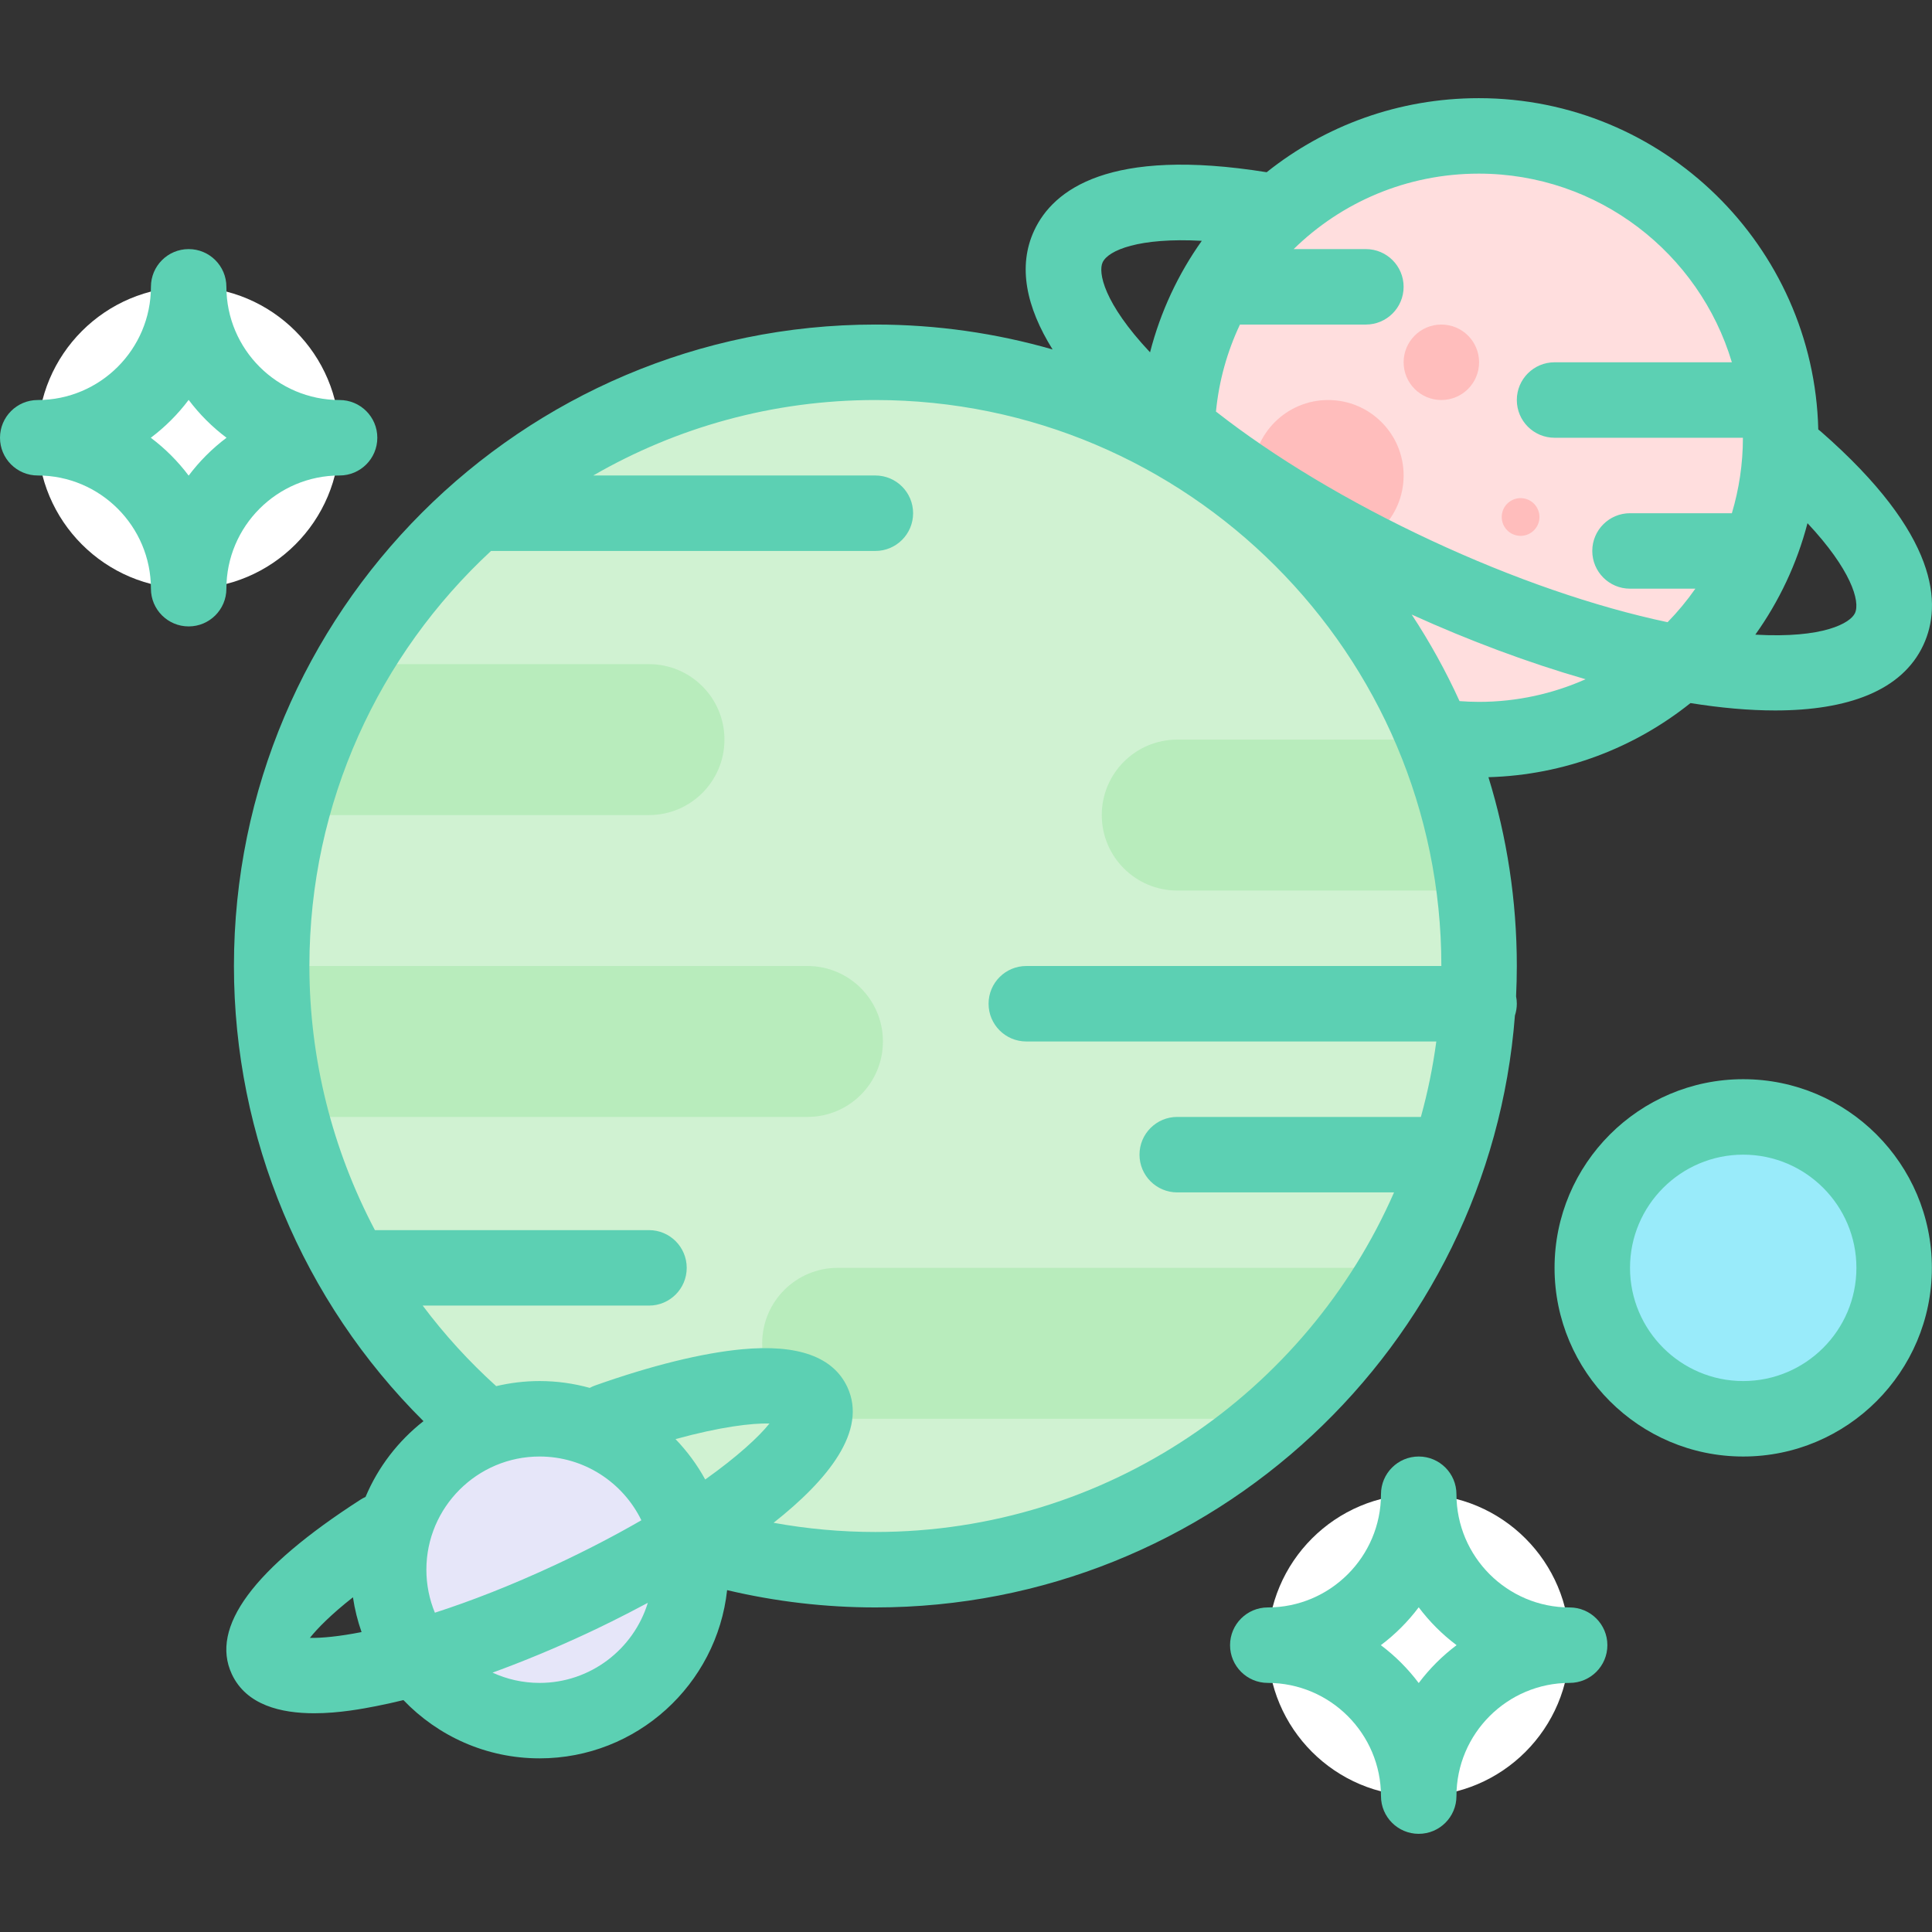 <svg id="Layer_1" enable-background="new 0 0 512.034 512.034" height="512" viewBox="0 0 512.034 512.034" width="512" xmlns="http://www.w3.org/2000/svg"><rect x="0" y="0" width="512.034" height="512.034" fill="#333333" stroke="none"/><g><circle cx="391.921" cy="116.017" fill="#ffdede" r="80"/><circle cx="352" cy="126.017" fill="#ffbdbc" r="20"/><circle cx="382" cy="96.017" fill="#ffbdbc" r="10"/><circle cx="403" cy="137.017" fill="#ffbdbc" r="5"/><circle cx="232" cy="256.017" fill="#d0f2d2" r="160"/><g fill="#b8ecbc"><path d="m172 176.017h-78.59c-7.162 12.381-12.717 25.808-16.369 40h94.959c11.046 0 20-8.954 20-20 0-11.046-8.954-20-20-20z"/><path d="m214 296.017c11.046 0 20-8.954 20-20 0-11.046-8.954-20-20-20h-142c0 13.812 1.75 27.215 5.041 40z"/><path d="m380.358 196.017h-68.358c-11.046 0-20 8.954-20 20 0 11.046 8.954 20 20 20h78.758c-1.743-13.974-5.293-27.385-10.4-40z"/><path d="m222 336.017c-11.046 0-20 8.954-20 20 0 11.046 8.954 20 20 20h115.817c12.963-11.44 24.062-24.941 32.773-40z"/></g><g><circle cx="143.002" cy="416.017" fill="#e6e6f9" r="40"/></g><circle cx="462" cy="336.017" fill="#99ebfa" r="40"/><g><circle cx="50" cy="116.017" fill="#fff" r="40"/></g><g><circle cx="376" cy="436.017" fill="#fff" r="40"/></g><g fill="#5cd0b3"><path d="m401.498 269.132c.322-.981.502-2.026.502-3.115 0-.672-.069-1.327-.195-1.962.125-2.665.195-5.343.195-8.038 0-17.409-2.635-34.212-7.519-50.039 20.207-.567 38.767-7.83 53.542-19.641 7.963 1.274 15.512 1.954 22.448 1.954 19.125-.001 33.6-5.174 39.271-17.334 4.969-10.657 4.276-29.137-27.243-56.658-.196-.171-.4-.324-.605-.477-1.169-48.616-41.08-87.806-89.972-87.806-21.259 0-40.807 7.323-56.218 19.628-41.754-6.694-56.567 4.632-61.603 15.431-4.414 9.467-2.149 20.298 4.869 31.544-14.924-4.296-30.682-6.604-46.969-6.604-93.738 0-170 76.262-170 170 0 45.393 18.197 88.807 50.233 120.632-6.692 5.242-12.025 12.141-15.358 20.084-.436.199-.866.419-1.28.686-28.453 18.292-39.945 33.857-34.16 46.266 3.858 8.274 13.129 10.382 21.847 10.381 6.647 0 12.974-1.225 16.331-1.875 2.354-.456 4.799-1.002 7.306-1.615 9.107 9.505 21.911 15.442 36.084 15.442 25.741 0 46.993-19.553 49.702-44.585 12.819 3.033 26.002 4.585 39.296 4.585 89.324.001 162.779-69.25 169.496-156.884zm-9.576-83.115c-1.703 0-3.41-.083-5.106-.204-3.641-7.998-7.891-15.66-12.678-22.94 15.258 6.928 30.973 12.796 46.089 17.144-8.661 3.845-18.234 6-28.305 6zm99.694-23.513c-1.22 2.613-8.325 6.728-26.408 5.697 6.288-8.806 11.031-18.787 13.828-29.545 11.441 12.205 14.054 20.687 12.58 23.848zm-32.621-66.487h-46.995c-5.522 0-10 4.478-10 10s4.478 10 10 10h49.922c0 6.949-1.032 13.659-2.927 20h-26.995c-5.522 0-10 4.477-10 10 0 5.522 4.478 10 10 10h17.318c-2.21 3.162-4.671 6.134-7.36 8.885-19.232-4.068-40.93-11.537-62.715-21.696-21.806-10.168-41.491-22.001-56.977-34.131.801-8.202 3.005-15.962 6.357-23.058h33.377c5.522 0 10-4.478 10-10s-4.478-10-10-10h-19.139c12.639-12.395 29.96-20 49.061-20 31.649 0 58.445 21.119 67.073 50zm-166.767-26.487c1.498-3.215 9.663-6.62 26.28-5.705-6.245 8.786-10.938 18.765-13.713 29.549-12.375-13.164-13.784-21.236-12.567-23.844zm-180.204 276.487h59.976c5.523 0 10-4.478 10-10s-4.477-10-10-10h-72.639c-11.269-21.356-17.361-45.346-17.361-70 0-43.42 18.552-82.584 48.137-110h101.863c5.523 0 10-4.478 10-10 0-5.523-4.477-10-10-10h-74.77c22.024-12.717 47.562-20 74.77-20 82.71 0 150 67.29 150 150h-110c-5.523 0-10 4.478-10 10s4.477 10 10 10h108.663c-.913 6.821-2.286 13.498-4.087 20h-64.576c-5.522 0-10 4.478-10 10s4.478 10 10 10h57.462c-23.192 52.928-76.075 90-137.462 90-9.09 0-18.117-.828-26.98-2.436 14.459-11.4 24.947-24.396 19.55-35.969-3.747-8.035-13.142-11.405-27.926-10.018-10.57.992-24.051 4.318-38.986 9.618-.478.169-.927.382-1.361.613-4.236-1.17-8.691-1.809-13.295-1.809-3.955 0-7.799.476-11.492 1.348-7.222-6.522-13.736-13.677-19.486-21.347zm3.232 81.394c-1.449-3.516-2.254-7.362-2.254-11.394 0-16.542 13.458-30 30-30 11.845 0 22.106 6.902 26.98 16.894-6.647 3.841-14.22 7.82-22.753 11.8-11.94 5.567-22.687 9.707-31.973 12.7zm71.648-35.302c-2.141-3.917-4.8-7.509-7.869-10.703 11.939-3.293 20.224-4.248 24.9-4.141-2.847 3.562-8.499 8.77-17.031 14.844zm-104.778 41.973c2.003-2.509 5.566-6.157 11.416-10.758.468 3.182 1.241 6.263 2.281 9.222-5.911 1.157-10.543 1.61-13.697 1.536zm60.876 11.935c-4.447 0-8.666-.98-12.466-2.724 8.166-2.976 16.638-6.489 25.145-10.456 3.089-1.441 8.946-4.255 16.009-8.043-3.763 12.273-15.198 21.223-28.688 21.223z"/><path d="m462 286.017c-27.57 0-50 22.43-50 50s22.43 50 50 50 50-22.43 50-50-22.43-50-50-50zm0 80c-16.542 0-30-13.458-30-30s13.458-30 30-30 30 13.458 30 30-13.458 30-30 30z"/><path d="m90 126.017c5.523 0 10-4.478 10-10s-4.477-10-10-10c-16.542 0-30-13.458-30-30 0-5.522-4.477-10-10-10s-10 4.478-10 10c0 16.542-13.458 30-30 30-5.523 0-10 4.478-10 10s4.477 10 10 10c16.542 0 30 13.458 30 30 0 5.522 4.477 10 10 10s10-4.478 10-10c0-16.542 13.458-30 30-30zm-50.035-10c3.799-2.854 7.181-6.235 10.035-10.035 2.854 3.8 6.235 7.181 10.035 10.035-3.8 2.854-7.181 6.235-10.035 10.035-2.854-3.8-6.235-7.182-10.035-10.035z"/><path d="m416 426.017c-16.542 0-30-13.458-30-30 0-5.522-4.478-10-10-10s-10 4.478-10 10c0 16.542-13.458 30-30 30-5.522 0-10 4.478-10 10s4.478 10 10 10c16.542 0 30 13.458 30 30 0 5.522 4.478 10 10 10s10-4.478 10-10c0-16.542 13.458-30 30-30 5.522 0 10-4.478 10-10s-4.478-10-10-10zm-40 20.035c-2.854-3.8-6.235-7.181-10.035-10.035 3.799-2.854 7.181-6.235 10.035-10.035 2.853 3.8 6.235 7.181 10.034 10.035-3.799 2.853-7.181 6.235-10.034 10.035z"/></g></g></svg>
